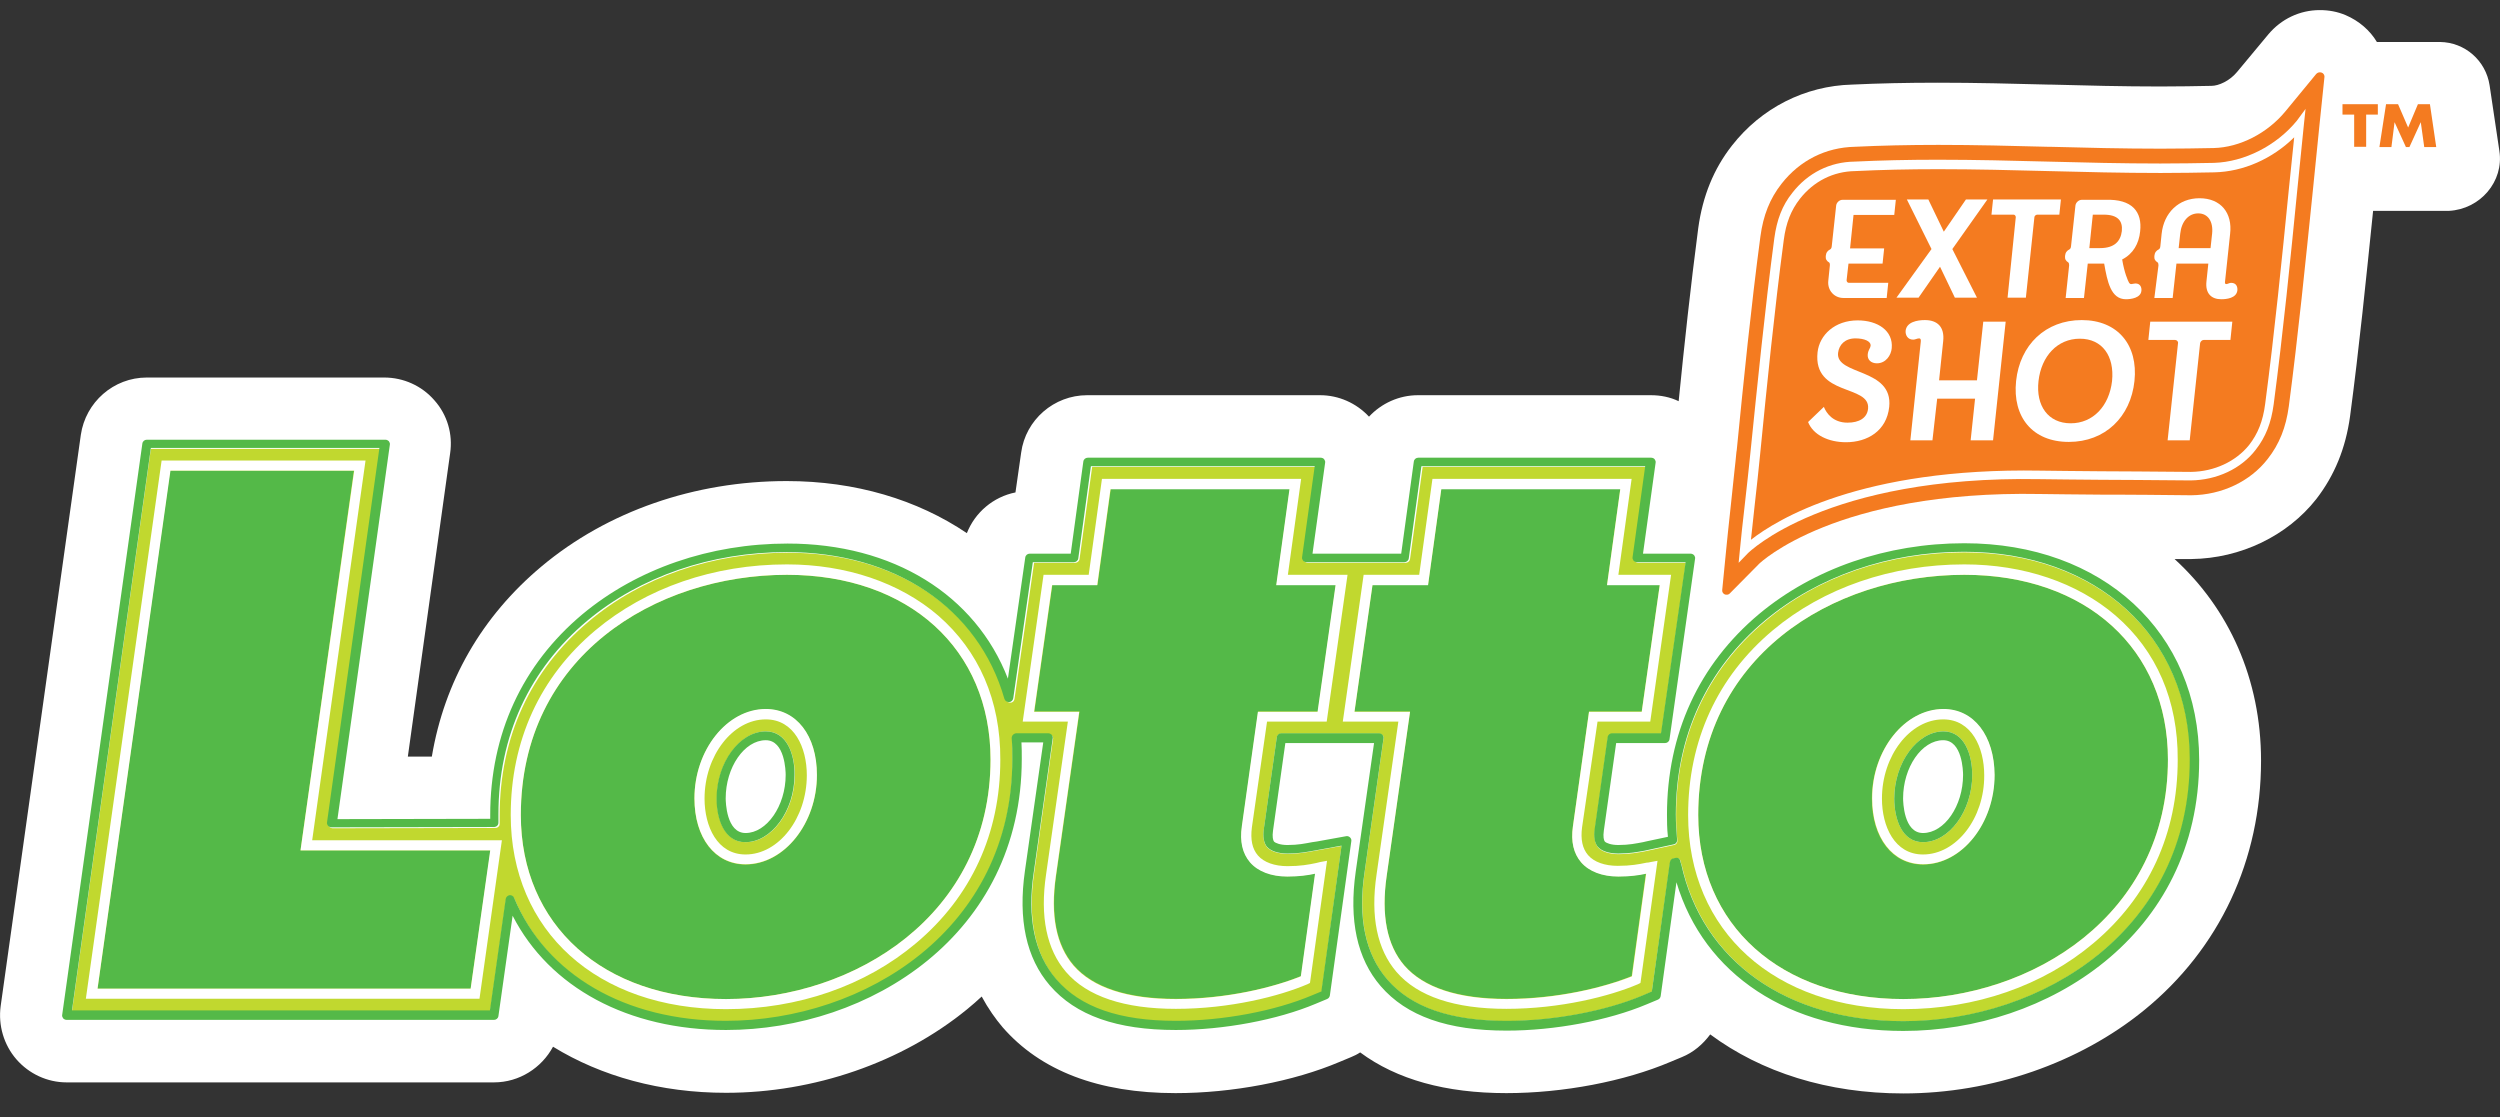 <?xml version="1.0" encoding="utf-8"?>
<!-- Generator: Adobe Illustrator 26.1.0, SVG Export Plug-In . SVG Version: 6.00 Build 0)  -->
<svg version="1.1" id="Layer_1" xmlns="http://www.w3.org/2000/svg" xmlns:xlink="http://www.w3.org/1999/xlink" x="0px" y="0px"
	 viewBox="0 0 792 354" style="enable-background:new 0 0 792 354;" xml:space="preserve">
<rect x="0" y="0" width="792" height="354" fill="#333333" stroke="none"/>
<style type="text/css">
	.st0{fill:#FFFFFF;}
	.st1{fill:none;}
	.st2{fill:#C1D82F;}
	.st3{fill:#F47B20;}
	.st4{fill:#54B948;}
</style>
<g id="Layer_2_00000106869484652416527300000010535108501261224627_">
	<path class="st0" d="M791.8,47.8L788.7,27c-1.2-7.8-7.8-13.6-15.7-13.7v0h-0.2H753c-2.2-3.7-5.7-6.7-9.9-8.5
		c-2.6-1.1-5.3-1.6-8.2-1.6c-6.3,0-12.2,2.8-16.3,7.7l-9.9,11.9c-2.3,2.8-5.8,4.4-8.1,4.4c-5,0.1-10.4,0.2-16.3,0.2
		c-11.8,0-23.4-0.3-34.6-0.6l-0.7,0c-11.4-0.3-23.2-0.6-35.1-0.6c-9.8,0-18.7,0.2-27.2,0.6c-14.9,0.4-28.7,7.4-38,19.3
		c-5.8,7.4-9.3,16-10.7,26.2c-2.4,18.3-4.4,36.8-6.2,54.8c-2.7-1.3-5.7-1.9-8.8-1.9h-73.8c-6,0-11.6,2.6-15.5,6.8
		c-4-4.3-9.6-6.8-15.5-6.8h-73.8c-10.5,0-19.5,7.8-20.9,18.2l-1.8,12.6c-7,1.4-12.8,6.3-15.4,12.9c-15.7-10.6-35.3-16.5-57.1-16.5
		c-29.2,0-56.8,9.6-77.6,27c-19,15.9-30.8,36.5-34.8,60.3l-7.6,0l13.4-96.1c0.9-6.1-0.9-12.2-5-16.8c-4-4.6-9.8-7.2-15.9-7.2H46.5
		c-10.5,0-19.4,7.8-20.9,18.2L0.2,318.8c-0.8,6,1,12.2,5,16.8c4,4.6,9.8,7.3,15.9,7.3h135.4c8,0,15.1-4.6,18.7-11.3
		c15.3,9.4,34.1,14.6,54.8,14.6c27.9,0,55.7-9.6,76.3-26.4c1.6-1.3,3.2-2.7,4.7-4.1c2.1,3.9,4.4,7.1,6.6,9.7
		c12,13.8,30.4,20.9,54.8,20.9c18,0,37.4-3.7,52-9.9l3.6-1.5c1-0.4,2-0.9,2.9-1.5c11.6,8.6,27.1,12.9,46.3,12.9
		c18,0,37.4-3.7,52-9.9l3.6-1.5c3.7-1.5,6.7-4.1,9-7.2c16.2,12,37.2,18.7,61.2,18.7l0,0c27.9,0,55.7-9.6,76.3-26.4
		c23.9-19.5,37-47.6,37-79c0-25.9-10.2-48.2-27.4-63.9c1.6,0,3.2,0,5,0h0.4c15.5-0.2,30.3-7.3,39.5-19c5.8-7.5,9.3-16.1,10.7-26.2
		c2.9-21.8,5.1-43.7,7.3-65.1h24l0,0C785.7,66.3,793.3,57.5,791.8,47.8z"/>
</g>
<g id="Layer_1_00000083088061600494495280000005437827527513697158_">
	<g>
		<path class="st1" d="M242.6,231.7c-8.3,0-15.6,9.9-15.6,21.3c0,6.4,2.4,13.8,9.1,13.8c8.3,0,15.6-9.9,15.6-21.3
			C251.8,239.2,249.4,231.7,242.6,231.7z"/>
		<path class="st1" d="M615.7,231.7c-8.3,0-15.6,9.9-15.6,21.3c0,6.4,2.4,13.8,9.1,13.8c8.3,0,15.6-9.9,15.6-21.3
			C624.8,239.2,622.4,231.7,615.7,231.7z"/>
		<path class="st2" d="M622.3,175c-24,0-46.4,7.7-63.1,21.8c-18.4,15.4-28.2,36.7-28.2,61.4c0,2.9,0.1,5.6,0.4,8
			c0.1,0.7-0.4,1.4-1.1,1.5l-9.2,2c-2.3,0.4-4.7,0.9-8.3,0.9c-3,0-5.3-0.8-6.5-2.1c-1-1.2-1.4-3.1-1-5.8l4.1-29
			c0.1-0.7,0.7-1.2,1.4-1.2h15.5l7.8-54.2h-15.1c-0.4,0-0.8-0.2-1.1-0.5s-0.4-0.7-0.3-1.1l4-28.8h-70.9l-4,29.2
			c-0.1,0.7-0.7,1.2-1.4,1.2h-31c-0.4,0-0.8-0.2-1.1-0.5s-0.4-0.7-0.3-1.1l4-28.8h-70.9l-4,29.2c-0.1,0.7-0.7,1.2-1.4,1.2h-13
			l-6.2,43.1c-0.1,0.7-0.6,1.2-1.3,1.2c-0.7,0-1.3-0.4-1.5-1c-8.2-28.7-34.6-46.5-69-46.5c-24,0-46.4,7.7-63.1,21.8
			c-18.4,15.4-28.2,36.7-28.2,61.4v0.4c0,0.7,0,1.5,0,2.2c0,0.4-0.1,0.8-0.4,1c-0.3,0.3-0.6,0.4-1,0.4l-51.5,0.1l0,0
			c-0.4,0-0.8-0.2-1.1-0.5c-0.3-0.3-0.4-0.7-0.3-1.1l16.6-118.6H47.8l-25,178.2h132.5l5-35.3c0.1-0.6,0.6-1.1,1.2-1.2
			c0.6-0.1,1.2,0.3,1.5,0.9c10.2,24.4,35.2,38.9,67,38.9c44,0,90.8-29.1,90.8-82.9c0-2.5,0-4.3-0.2-6.6c0-0.4,0.1-0.8,0.4-1.1
			c0.3-0.3,0.6-0.5,1.1-0.5l10.1,0l0,0c0.4,0,0.8,0.2,1.1,0.5s0.4,0.7,0.3,1.1l-6,42.4c-2.1,14.6,0.3,26,7.2,34
			c7.6,8.8,20,13.1,37.8,13.1c14.9,0,31.5-3.1,43.2-8.1l2.9-1.2L425,268l-8.8,1.6c-2.3,0.4-4.7,0.9-8.3,0.9c-3,0-5.3-0.8-6.5-2.1
			c-1-1.2-1.4-3.1-1-5.8l4.1-29c0.1-0.7,0.7-1.2,1.4-1.2h31c0.4,0,0.8,0.2,1.1,0.5s0.4,0.7,0.3,1.1l-6,42.4c-2.1,14.6,0.3,26,7.2,34
			c7.6,8.8,20,13.1,37.8,13.1c14.9,0,31.5-3.1,43.2-8.1l2.8-1.2L529,274l0,0l0,0c0.2-1.7,0.6-1.9,1.8-2.1c1.2-0.2,1.5,0.2,1.8,1.7
			c0,0.1,0,0.2,0.1,0.2c6.8,30.8,33.5,49.8,70.4,49.8c44,0,90.8-29.1,90.8-82.9C693.9,202,664.5,175,622.3,175z M236.2,266.8
			c-6.7,0-9.1-7.5-9.1-13.8c0-11.3,7.3-21.3,15.6-21.3c6.7,0,9.1,7.5,9.1,13.8C251.8,256.9,244.5,266.8,236.2,266.8z M609.2,266.8
			c-6.7,0-9.1-7.5-9.1-13.8c0-11.3,7.3-21.3,15.6-21.3c6.7,0,9.1,7.5,9.1,13.8C624.8,256.9,617.5,266.8,609.2,266.8z"/>
	</g>
	<path class="st3" d="M735.5,23c-0.6-0.2-1.2-0.1-1.7,0.4L724,35.3c-5.7,6.9-14.4,11.4-22.7,11.6c-5.2,0.1-10.7,0.2-16.8,0.2
		c-12,0-23.8-0.3-35.1-0.6l-0.7,0c-11.3-0.3-23-0.6-34.6-0.6c-9.5,0-18.2,0.2-26.5,0.6c-9.2,0.2-17.4,4.3-23.2,11.7
		c-3.7,4.7-5.8,10-6.7,16.7c-3,22.5-5.3,45.5-7.5,67.7l-0.1,0.6c-0.3,3.5-1,9-1.5,14.3l-0.5,4.7c-0.5,4.4-0.9,8.6-1.2,11.5
		l-1.3,13.2c-0.1,0.6,0.3,1.2,0.8,1.4c0.2,0.1,0.4,0.1,0.6,0.1c0.4,0,0.7-0.1,1-0.4l9.3-9.4c0.2-0.2,24.2-23.3,89-22.1
		c5.7,0.1,10,0.1,19.3,0.2l4.5,0c5.9,0,13.6,0.1,24.1,0.2c9.7-0.1,18.7-4.4,24.2-11.5c3.7-4.7,5.8-10,6.7-16.7
		c3-22.8,5.3-45.8,7.6-68.2c0.7-6.9,1.4-13.9,2.1-20.8l1.6-15.4C736.4,23.8,736.1,23.2,735.5,23z"/>
	<path class="st3" d="M684.5,54.7c-12.1,0-24-0.3-35.5-0.6c-11.4-0.3-23.1-0.6-35-0.6c-9.5,0-18.1,0.2-26.3,0.6
		c-6.9,0.1-13.1,3.2-17.5,8.8c-2.8,3.6-4.4,7.6-5.1,13c-3,22.6-5.3,45.7-7.5,68c-0.4,4.1-1.1,10.5-1.8,16.8
		c-0.4,3.7-0.8,7.2-1.1,10.2c8.2-6.4,34.8-22.9,91.7-21.9c5.7,0.1,10,0.1,19.3,0.2c6.4,0,15.1,0.1,28.4,0.2
		c7.4-0.1,14.2-3.3,18.4-8.6c2.8-3.6,4.4-7.6,5.1-13c3-22.8,5.3-45.8,7.5-68c0.5-5.5,1.1-11,1.7-16.5c-7,6.8-16.2,10.9-25.3,11.1
		C696.1,54.6,690.5,54.7,684.5,54.7z"/>
	<g>
		<path class="st1" d="M717.6,127.9c3-22.8,5.3-45.8,7.5-68c0.5-5.5,1.1-11,1.7-16.5c-7,6.8-16.2,10.9-25.3,11.1
			c-5.4,0.1-11,0.2-17,0.2c-12.1,0-24-0.3-35.5-0.6c-11.4-0.3-23.1-0.6-35-0.6c-9.5,0-18.1,0.2-26.3,0.6c-6.9,0.1-13.1,3.2-17.5,8.8
			c-2.8,3.6-4.4,7.6-5.1,13c-3,22.6-5.3,45.7-7.5,68c-0.4,4.1-1.1,10.5-1.8,16.8c-0.4,3.7-0.8,7.2-1.1,10.2
			c8.2-6.4,34.8-22.9,91.7-21.9c5.7,0.1,10,0.1,19.3,0.2c6.4,0,15.1,0.1,28.4,0.2c7.4-0.1,14.2-3.3,18.4-8.6
			C715.3,137.3,716.9,133.3,717.6,127.9z"/>
		<path class="st0" d="M727.6,38.3c-6.5,7.9-16.6,13-26.2,13.3c-5.4,0.1-10.9,0.2-17,0.2c-12.1,0-23.9-0.3-35.4-0.6
			c-11.4-0.3-23.2-0.6-35.1-0.6c-9.5,0-18.2,0.2-26.4,0.6c-7.8,0.1-14.8,3.6-19.7,9.9c-3.2,4-4.9,8.5-5.7,14.4
			c-3,22.6-5.3,45.8-7.6,68.2c-0.4,4-1.1,10.4-1.8,16.6c-0.6,5.3-1.2,10.5-1.5,13.9l-0.4,4.1l2.9-3c0.2-0.2,24.7-24.7,92.5-23.5
			c5.7,0.1,10,0.1,19.4,0.2c6.4,0,15.1,0.1,28.4,0.2c8.3-0.1,16-3.7,20.6-9.7c3.2-4.1,4.9-8.5,5.7-14.4c3-22.8,5.3-45.8,7.5-68.1
			c0.7-6.9,1.4-13.9,2.1-20.8l0.5-4.7L727.6,38.3z M694.1,149.5c-13.3-0.1-22-0.2-28.4-0.2c-9.3-0.1-13.6-0.1-19.3-0.2
			c-56.9-1-83.5,15.5-91.7,21.9c0.3-3,0.7-6.6,1.1-10.2c0.7-6.2,1.4-12.6,1.8-16.8c2.2-22.3,4.5-45.4,7.5-68c0.7-5.4,2.3-9.4,5.1-13
			c4.4-5.6,10.6-8.7,17.5-8.8c8.2-0.4,16.8-0.6,26.3-0.6c11.8,0,23.6,0.3,35,0.6c11.5,0.3,23.4,0.6,35.5,0.6c6.1,0,11.6-0.1,17-0.2
			c9.2-0.2,18.4-4.3,25.3-11.1c-0.6,5.5-1.1,11-1.7,16.5c-2.2,22.2-4.5,45.2-7.5,68c-0.7,5.4-2.3,9.4-5.1,13
			C708.3,146.2,701.5,149.4,694.1,149.5z"/>
	</g>
	<g>
		<path class="st1" d="M615.7,234.6c-6.8,0-12.7,8.6-12.7,18.4c0,1.1,0.2,11,6.3,11c6.8,0,12.7-8.6,12.7-18.4
			C621.9,244.4,621.8,234.6,615.7,234.6z"/>
		<path class="st4" d="M615.7,231.7c-8.3,0-15.6,9.9-15.6,21.3c0,6.4,2.4,13.8,9.1,13.8c8.3,0,15.6-9.9,15.6-21.3
			C624.8,239.2,622.4,231.7,615.7,231.7z M609.2,263.9c-6.1,0-6.3-9.9-6.3-11c0-9.8,5.9-18.4,12.7-18.4c6.1,0,6.3,9.9,6.3,11
			C621.9,255.3,616,263.9,609.2,263.9z"/>
	</g>
	<g>
		<path class="st1" d="M242.6,234.6c-6.8,0-12.7,8.6-12.7,18.4c0,1.1,0.2,11,6.3,11c6.8,0,12.7-8.6,12.7-18.4
			C248.9,244.4,248.7,234.6,242.6,234.6z"/>
		<path class="st4" d="M242.6,231.7c-8.3,0-15.6,9.9-15.6,21.3c0,6.4,2.4,13.8,9.1,13.8c8.3,0,15.6-9.9,15.6-21.3
			C251.8,239.2,249.4,231.7,242.6,231.7z M236.2,263.9c-6.1,0-6.3-9.9-6.3-11c0-9.8,5.9-18.4,12.7-18.4c6.1,0,6.3,9.9,6.3,11
			C248.9,255.3,242.9,263.9,236.2,263.9z"/>
	</g>
	<path class="st1" d="M615.7,227.8c-10.5,0-19.4,11.5-19.4,25.1c0,8.8,4,17.7,13,17.7c10.5,0,19.4-11.5,19.4-25.1
		C628.7,236.7,624.6,227.8,615.7,227.8z"/>
	<path class="st1" d="M242.6,227.8c-10.5,0-19.4,11.5-19.4,25.1c0,8.8,4,17.7,13,17.7c10.5,0,19.4-11.5,19.4-25.1
		C255.6,236.7,251.6,227.8,242.6,227.8z"/>
	<polygon class="st4" points="95.2,269.4 112.1,149.1 53.9,149.1 30.9,313.2 149.1,313.2 155.4,269.4 	"/>
	<path class="st0" d="M115.8,145.9H51.2l-24,170.5h124.7l7.1-50.2H98.9L115.8,145.9z M30.9,313.2l23.1-164.1h58.2L95.2,269.4h60.1
		l-6.2,43.8L30.9,313.2L30.9,313.2z"/>
	<path class="st4" d="M249.3,182.1c-41.9,0-84.3,26.1-84.3,76.1c0,34.9,26.1,58.3,65,58.3c40.6,0,83.8-26.6,83.8-75.9
		C313.8,205.6,287.9,182.1,249.3,182.1z M236.2,273.9c-9.7,0-16.2-8.4-16.2-20.9c0-15.4,10.4-28.3,22.6-28.3
		c9.7,0,16.2,8.4,16.2,20.9C258.8,260.9,248.4,273.9,236.2,273.9z"/>
	<path class="st0" d="M297.2,195c-12.1-10.4-29.1-16.2-47.9-16.2c-23.1,0-44.6,7.4-60.7,20.9c-17.5,14.7-26.8,34.9-26.8,58.5
		c0,36.8,27.4,61.5,68.2,61.5c22.8,0,44.2-7.4,60.2-20.9c17.5-14.7,26.7-34.8,26.7-58.1C317,221.9,310.1,206.2,297.2,195z
		 M230,316.5c-38.9,0-65-23.4-65-58.3c0-50,42.4-76.1,84.3-76.1c38.6,0,64.5,23.5,64.5,58.5C313.8,289.9,270.6,316.5,230,316.5z"/>
	<path class="st0" d="M242.6,224.6c-12.3,0-22.6,13-22.6,28.3c0,12.5,6.5,20.9,16.2,20.9c12.3,0,22.6-13,22.6-28.3
		C258.8,233,252.3,224.6,242.6,224.6z M236.2,270.7c-9,0-13-8.9-13-17.7c0-13.6,8.9-25.1,19.4-25.1c9,0,13,8.9,13,17.7
		C255.6,259.2,246.7,270.7,236.2,270.7z"/>
	<path class="st4" d="M407.9,277.6c-5.1,0-9.3-1.6-11.8-4.5c-2.4-2.8-3.3-6.6-2.6-11.4l5.1-36.3h18.9l5.7-40.1h-18.8l4.2-30.4h-56.7
		l-4.2,30.4h-14.3l-5.7,40.1h14.3l-7.4,52c-1.8,12.5,0.1,22,5.6,28.4c6.1,7,17,10.6,32.4,10.6c16.2,0,30.9-3.6,39.6-7.2l4.5-32.5
		C414.3,277.1,411.7,277.6,407.9,277.6z"/>
	<path class="st0" d="M417,273.4c-2.4,0.5-5,1-9.1,1c-4.1,0-7.5-1.2-9.4-3.4c-1.8-2.1-2.4-5-1.9-8.9l4.8-33.5h18.9l6.6-46.5H408
		l4.2-30.4h-63.1l-4.2,30.4h-14.3l-6.6,46.5h14.3l-6.9,48.4c-2,13.4,0.2,23.8,6.3,30.9c6.7,7.8,18.5,11.7,34.8,11.7
		c17.2,0,32.8-4,41.7-7.8l0.8-0.4l5.4-38.7l-2.2,0.4C417.8,273.2,417.4,273.3,417,273.4z M372.5,316.5c-15.4,0-26.3-3.6-32.4-10.6
		c-5.5-6.4-7.4-15.9-5.6-28.4l7.4-52h-14.3l5.7-40.1h14.3l4.2-30.4h56.7l-4.2,30.4h18.8l-5.7,40.1h-18.9l-5.1,36.3
		c-0.7,4.8,0.2,8.6,2.6,11.4c2.5,2.9,6.7,4.5,11.8,4.5c3.8,0,6.5-0.4,8.8-0.9l-4.5,32.5C403.4,312.8,388.7,316.5,372.5,316.5z"/>
	<path class="st4" d="M512.7,277.6c-5.1,0-9.3-1.6-11.8-4.5c-2.4-2.8-3.3-6.6-2.6-11.4l5.1-36.3h16.7l5.7-40.1h-16.7l4.2-30.4h-56.7
		l-4.2,30.4h-17.6l-5.7,40.1h17.6l-7.4,52c-1.8,12.5,0.1,22,5.6,28.4c6.1,7,17,10.6,32.4,10.6c16.2,0,30.9-3.6,39.6-7.2l4.5-32.5
		C519.1,277.1,516.5,277.6,512.7,277.6z"/>
	<path class="st0" d="M506.1,228.6h16.7l6.6-46.5h-16.7l4.2-30.4h-63.1l-4.2,30.4H432l-6.6,46.5H443l-6.9,48.4
		c-2,13.4,0.2,23.8,6.3,30.9c6.7,7.8,18.5,11.7,34.8,11.7c17.2,0,32.8-4,41.7-7.8l0.8-0.4l5.4-38.7l-2.2,0.4
		c-0.4,0.1-0.8,0.2-1.3,0.2c-2.4,0.5-5,1-9.1,1c-4.1,0-7.5-1.2-9.4-3.4c-1.8-2.1-2.4-5-1.9-8.8L506.1,228.6z M477.3,316.5
		c-15.4,0-26.3-3.6-32.4-10.6c-5.5-6.4-7.4-15.9-5.6-28.4l7.4-52h-17.6l5.7-40.1h17.6l4.2-30.4h56.7l-4.2,30.4h16.7l-5.7,40.1h-16.7
		l-5.1,36.3c-0.7,4.8,0.2,8.6,2.6,11.4c2.5,2.9,6.7,4.5,11.8,4.5c3.8,0,6.5-0.4,8.8-0.9l-4.5,32.5
		C508.2,312.8,493.5,316.5,477.3,316.5z"/>
	<path class="st4" d="M622.3,182.1c-41.9,0-84.3,26.1-84.3,76.1c0,34.9,26.1,58.3,65,58.3c40.6,0,83.8-26.6,83.8-75.9
		C686.8,205.6,660.9,182.1,622.3,182.1z M609.2,273.9c-9.7,0-16.2-8.4-16.2-20.9c0-15.4,10.4-28.3,22.6-28.3
		c9.7,0,16.2,8.4,16.2,20.9C631.8,260.9,621.5,273.9,609.2,273.9z"/>
	<path class="st0" d="M670.2,195c-12.1-10.4-29.1-16.2-47.9-16.2c-23,0-44.6,7.4-60.7,20.9c-17.5,14.7-26.8,34.9-26.8,58.5
		c0,36.8,27.4,61.5,68.2,61.5c22.8,0,44.2-7.4,60.2-20.9c17.5-14.7,26.7-34.8,26.7-58.1C690,221.9,683.2,206.2,670.2,195z
		 M603,316.5c-38.9,0-65-23.4-65-58.3c0-50,42.4-76.1,84.3-76.1c38.6,0,64.5,23.5,64.5,58.5C686.8,289.9,643.7,316.5,603,316.5z"/>
	<path class="st0" d="M615.7,224.6c-12.3,0-22.6,13-22.6,28.3c0,12.5,6.5,20.9,16.2,20.9c12.3,0,22.6-13,22.6-28.3
		C631.8,233,625.3,224.6,615.7,224.6z M609.2,270.7c-9,0-13-8.9-13-17.7c0-13.6,8.9-25.1,19.4-25.1c9,0,13,8.9,13,17.7
		C628.7,259.2,619.8,270.7,609.2,270.7z"/>
	<g>
		<path class="st0" d="M579.7,84.1c0,0,0.1-0.8-0.3-1c-0.7-0.4-1.1-1-1-2c0.1-1.1,0.6-1.7,1.4-2.1c0.5-0.3,0.5-1,0.5-1l1.4-12.9
			c0.1-0.9,1-1.8,2-1.8h16.9l-0.5,4.8h-12.9l-1.1,10.6h10.8l-0.5,4.8h-10.8l-0.6,5.3c0,0.4,0.3,0.8,0.7,0.8h12.5l-0.5,4.8H584
			c-2.9,0-5.1-2.4-4.8-5.4L579.7,84.1z"/>
		<path class="st0" d="M618.5,78.9l7.8,15.4h-7l-4.7-9.8l-6.8,9.8h-7l11.1-15.4l-7.8-15.7h6.8l4.9,10.2l7-10.2h6.8L618.5,78.9z"/>
		<path class="st0" d="M638.6,68.8c0-0.4-0.3-0.8-0.7-0.8h-7l0.5-4.8h21.5l-0.5,4.8h-7c-0.4,0-0.9,0.4-0.9,0.8l-2.7,25.5h-5.8
			L638.6,68.8z"/>
		<path class="st0" d="M655.5,84.1L655.5,84.1c0-0.2,0-0.8-0.3-1c-0.7-0.4-1.1-1-1-2c0.1-1.1,0.6-1.7,1.4-2.1c0.5-0.3,0.5-1,0.5-1
			l1.4-12.9c0.1-0.9,1-1.8,2-1.8h7.5c8.5-0.3,11.7,3.8,11,10c-0.4,3.9-2.2,7.1-5.7,8.9c0.7,4.2,1.8,6.7,2.2,7.4
			c0.2,0.2,0.3,0.4,0.7,0.4c0.3,0,0.9-0.2,1.3-0.2c1.6,0,2,1.3,1.9,2.3c-0.2,2.3-3.3,2.7-4.9,2.7c-4.8,0-5.9-5.6-6.9-11.3h-5.2
			l-1.2,10.9h-5.8L655.5,84.1z M665.3,78.6c4.6,0,6.5-2.2,6.9-5.4c0.3-3.2-1.2-5.2-5.8-5.2H663l-1.1,10.6L665.3,78.6L665.3,78.6z"/>
		<path class="st0" d="M683.8,84.1L683.8,84.1c0-0.2,0-0.8-0.3-1c-0.7-0.4-1.1-1-1-2c0.1-1.1,0.6-1.7,1.4-2.1c0.5-0.3,0.5-1,0.5-1
			l0.4-3.9c0.7-6.7,5.4-11.3,12-11.3c6.7,0,10.5,4.6,9.7,11.3l-1.6,15c-0.1,0.6,0,0.9,0.4,0.9c0.4,0,1-0.4,1.5-0.4
			c1.7,0,2.1,1.3,2,2.4c-0.3,2.5-3.5,2.8-5.1,2.8c-3.1,0-5.1-1.8-4.7-5.6l0.6-5.7h-10.1l-1.2,10.9h-5.8L683.8,84.1z M700.8,74
			c0.4-3.8-1.3-6.4-4.4-6.4s-5.3,2.6-5.7,6.4l-0.5,4.6h10.1L700.8,74z"/>
		<path class="st0" d="M577.8,128.9c0.8,2,2.9,5,7.5,5c3.7,0,6.2-1.5,6.5-4.4c0.8-7.8-17.5-3.8-16-17.9c0.6-5.5,5.5-10.1,12.7-10.1
			c6.4,0,11.3,3.3,10.8,8.8c-0.2,2.3-1.9,4.8-4.7,4.8c-1.8,0-3.1-1.1-2.9-2.9c0.2-1.5,0.8-1.8,0.9-2.6c0.2-1.5-2-2.4-4.8-2.4
			c-3.3,0-5.2,2-5.5,4.6c-0.8,7.2,17.5,4.7,16.2,17.1c-0.8,7.6-6.9,11.2-13.7,11.2c-5.5,0-10.4-2.3-12-6.4L577.8,128.9z"/>
		<path class="st0" d="M612.2,139.5h-7l3.3-31.2c0.1-0.8-0.1-1.1-0.5-1.1c-0.7,0-1.2,0.4-1.9,0.4c-1.8,0-2.5-1.5-2.4-2.8
			c0.3-2.8,3.7-3.4,6.1-3.4c3.9,0,6.3,2.1,5.8,6.7l-1.3,12.4h12l2-18.6h7.1l-4,37.6h-7.1l1.4-13.2h-12L612.2,139.5z"/>
		<path class="st0" d="M659.5,101.4c11.4,0,17.9,7.9,16.7,19.3s-9.3,19.3-20.8,19.3s-17.9-7.9-16.7-19.3
			C639.9,109.3,648,101.4,659.5,101.4z M656,134.1c7.1,0,12.2-5.5,13.1-13.4c0.8-7.9-3.1-13.4-10.2-13.4s-12.2,5.5-13.1,13.4
			C644.9,128.6,648.9,134.1,656,134.1z"/>
		<path class="st0" d="M690,108.7c0.1-0.5-0.4-1-0.9-1h-8.5l0.6-5.8h26l-0.6,5.8h-8.5c-0.5,0-1,0.5-1.1,1l-3.3,30.8h-7L690,108.7z"
			/>
	</g>
	<path class="st1" d="M622.3,175c-24,0-46.4,7.7-63.1,21.8c-18.4,15.4-28.2,36.7-28.2,61.4c0,2.9,0.1,5.6,0.4,8
		c0.1,0.7-0.4,1.4-1.1,1.5l-9.2,2c-2.3,0.4-4.7,0.9-8.3,0.9c-3,0-5.3-0.8-6.5-2.1c-1-1.2-1.4-3.1-1-5.8l4.1-29
		c0.1-0.7,0.7-1.2,1.4-1.2h15.5l7.8-54.2h-15.1c-0.4,0-0.8-0.2-1.1-0.5s-0.4-0.7-0.3-1.1l4-28.8h-70.9l-4,29.2
		c-0.1,0.7-0.7,1.2-1.4,1.2h-31c-0.4,0-0.8-0.2-1.1-0.5s-0.4-0.7-0.3-1.1l4-28.8h-70.9l-4,29.2c-0.1,0.7-0.7,1.2-1.4,1.2h-13
		l-6.2,43.1c-0.1,0.7-0.6,1.2-1.3,1.2c-0.7,0-1.3-0.4-1.5-1c-8.2-28.7-34.6-46.5-69-46.5c-24,0-46.4,7.7-63.1,21.8
		c-18.4,15.4-28.2,36.7-28.2,61.4v0.4c0,0.7,0,1.5,0,2.2c0,0.4-0.1,0.8-0.4,1c-0.3,0.3-0.6,0.4-1,0.4l-51.5,0.1l0,0
		c-0.4,0-0.8-0.2-1.1-0.5c-0.3-0.3-0.4-0.7-0.3-1.1l16.6-118.6H47.8l-25,178.2h132.5l5-35.3c0.1-0.6,0.6-1.1,1.2-1.2
		c0.6-0.1,1.2,0.3,1.5,0.9c10.2,24.4,35.2,38.9,67,38.9c44,0,90.8-29.1,90.8-82.9c0-2.5,0-4.3-0.2-6.6c0-0.4,0.1-0.8,0.4-1.1
		c0.3-0.3,0.6-0.5,1.1-0.5l10.1,0l0,0c0.4,0,0.8,0.2,1.1,0.5s0.4,0.7,0.3,1.1l-6,42.4c-2.1,14.6,0.3,26,7.2,34
		c7.6,8.8,20,13.1,37.8,13.1c14.9,0,31.5-3.1,43.2-8.1l2.9-1.2L425,268l-8.8,1.6c-2.3,0.4-4.7,0.9-8.3,0.9c-3,0-5.3-0.8-6.5-2.1
		c-1-1.2-1.4-3.1-1-5.8l4.1-29c0.1-0.7,0.7-1.2,1.4-1.2h31c0.4,0,0.8,0.2,1.1,0.5s0.4,0.7,0.3,1.1l-6,42.4c-2.1,14.6,0.3,26,7.2,34
		c7.6,8.8,20,13.1,37.8,13.1c14.9,0,31.5-3.1,43.2-8.1l2.8-1.2L529,274l-0.2-1.1l0.2-2.3l0.8-0.7l2.5-0.4l1,3.9c0,0-0.2,1.5-0.6,0.5
		c6.8,30.8,33.5,49.8,70.4,49.8c44,0,90.8-29.1,90.8-82.9C693.9,202,664.5,175,622.3,175z"/>
	<path class="st4" d="M622.3,172.1c-24.6,0-47.7,8-65,22.4c-19.1,16-29.2,38-29.2,63.6c0,1.8,0,4.4,0.3,7l-6.6,1.4l-1.3,0.3
		c-2.2,0.4-4.4,0.9-7.8,0.9c-2.3,0-3.8-0.6-4.3-1.1c-0.3-0.4-0.6-1.5-0.3-3.5l3.9-27.7h15.5c0.7,0,1.3-0.5,1.4-1.2L537,177
		c0.1-0.4-0.1-0.8-0.3-1.1c-0.3-0.3-0.7-0.5-1.1-0.5h-15.1l4-28.8c0.1-0.4-0.1-0.8-0.3-1.1s-0.7-0.5-1.1-0.5h-73.8
		c-0.7,0-1.3,0.5-1.4,1.2l-4,29.2h-28.1l4-28.8c0.1-0.4-0.1-0.8-0.3-1.1s-0.7-0.5-1.1-0.5h-73.8c-0.7,0-1.3,0.5-1.4,1.2l-4,29.2h-13
		c-0.7,0-1.3,0.5-1.4,1.2l-5.5,38.4c-10.3-26.6-36.4-42.8-69.8-42.8c-24.6,0-47.7,8-65,22.4c-19.1,16-29.2,38-29.2,63.6v0.4
		c0,0.3,0,0.5,0,0.8l-48.4,0.1l16.6-118.6c0.1-0.4-0.1-0.8-0.3-1.1c-0.3-0.3-0.7-0.5-1.1-0.5H46.5c-0.7,0-1.3,0.5-1.4,1.2
		L19.7,321.5c-0.1,0.4,0.1,0.8,0.3,1.1c0.3,0.3,0.7,0.5,1.1,0.5h135.4c0.7,0,1.3-0.5,1.4-1.2l4.5-31.8
		c11.7,22.8,36.6,36.2,67.6,36.2c45.4,0,93.7-30.1,93.7-85.9c0-1.9,0-3.5-0.1-5.2l6.9,0l-5.8,40.7c-2.2,15.4,0.4,27.6,7.9,36.3
		c8.2,9.5,21.2,14.1,39.9,14.1c15.2,0,32.2-3.2,44.3-8.3l3.6-1.5c0.5-0.2,0.8-0.6,0.9-1.1l6.8-48.9c0.1-0.5-0.1-0.9-0.4-1.2
		s-0.8-0.5-1.2-0.4l-9.4,1.7l-1.4,0.2c-2.2,0.4-4.4,0.9-7.8,0.9c-2.3,0-3.8-0.6-4.3-1.1c-0.3-0.4-0.6-1.5-0.3-3.5l3.9-27.7h28.1
		l-5.8,40.7c-2.2,15.4,0.4,27.6,7.9,36.3c8.2,9.5,21.2,14.1,39.9,14.1c15.2,0,32.2-3.2,44.3-8.3l3.6-1.5c0.5-0.2,0.8-0.6,0.9-1.1
		l5-36.1c8.7,29.2,35.6,47.1,71.9,47.1c45.4,0,93.7-30.1,93.7-85.8C696.7,200.3,666.1,172.1,622.3,172.1z M603,323.5
		c-36.9,0-63.7-19-70.4-49.8c0-0.1,0-0.1-0.1-0.2c-0.3-1.5-0.6-1.9-1.8-1.7c-1.2,0.2-1.6,0.4-1.8,2.1l0,0l-5.6,40.2l-2.8,1.2
		c-11.8,5-28.3,8.1-43.2,8.1c-17.8,0-30.2-4.3-37.8-13.1c-6.9-8-9.4-19.4-7.2-34l6-42.4c0.1-0.4-0.1-0.8-0.3-1.1
		c-0.3-0.3-0.7-0.5-1.1-0.5h-31c-0.7,0-1.3,0.5-1.4,1.2l-4.1,29c-0.4,2.6,0,4.6,1,5.8c1.2,1.3,3.5,2.1,6.5,2.1c3.7,0,6-0.5,8.3-0.9
		l8.8-1.6l-6.4,46.2l-2.9,1.2c-11.8,5-28.3,8.1-43.2,8.1c-17.8,0-30.2-4.3-37.8-13.1c-6.9-8-9.4-19.4-7.2-34l6-42.4
		c0.1-0.4-0.1-0.8-0.3-1.1c-0.3-0.3-0.7-0.5-1.1-0.5l0,0l-10.1,0c-0.4,0-0.8,0.2-1.1,0.5s-0.4,0.7-0.4,1.1c0.2,2.3,0.2,4,0.2,6.6
		c0,53.9-46.8,82.9-90.8,82.9c-31.7,0-56.8-14.5-67-38.9c-0.2-0.6-0.9-1-1.5-0.9c-0.6,0.1-1.1,0.6-1.2,1.2l-5,35.3H22.8l25-178.2
		h72.4l-16.6,118.6c-0.1,0.4,0.1,0.8,0.3,1.1c0.3,0.3,0.7,0.5,1.1,0.5l0,0l51.5-0.1c0.4,0,0.8-0.2,1-0.4c0.3-0.3,0.4-0.6,0.4-1
		c0-0.7,0-1.5,0-2.2v-0.4c0-24.8,9.8-46,28.2-61.4c16.8-14,39.2-21.7,63.1-21.7c34.4,0,60.8,17.8,69,46.5c0.2,0.6,0.8,1.1,1.5,1
		c0.7,0,1.2-0.6,1.3-1.2l6.2-43.1h13c0.7,0,1.3-0.5,1.4-1.2l4-29.2h70.9l-4,28.8c-0.1,0.4,0.1,0.8,0.3,1.1s0.7,0.5,1.1,0.5h31
		c0.7,0,1.3-0.5,1.4-1.2l4-29.2h70.9l-4,28.8c-0.1,0.4,0.1,0.8,0.3,1.1s0.7,0.5,1.1,0.5H534l-7.8,54.2h-15.5c-0.7,0-1.3,0.5-1.4,1.2
		l-4.1,29c-0.4,2.6,0,4.6,1,5.8c1.2,1.3,3.5,2.1,6.5,2.1c3.7,0,6-0.5,8.3-0.9l9.2-2c0.7-0.1,1.2-0.8,1.1-1.5c-0.2-2.3-0.4-5.1-0.4-8
		c0-24.8,9.8-46,28.2-61.4c16.8-14,39.2-21.8,63.1-21.8c42.1,0,71.5,27,71.5,65.6C693.9,294.5,647.1,323.5,603,323.5z"/>
	<g>
		<path class="st3" d="M753.3,36.3h-3.7v10.2h-3.8V36.3h-3.7V33h11.2L753.3,36.3L753.3,36.3z"/>
		<path class="st3" d="M768,46.6l-1.1-7.9l-3.6,7.9h-1.1l-3.6-7.9l-1,7.9h-3.8l2.1-13.6h3.8l3.2,7.4L766,33h3.8l2,13.6L768,46.6
			L768,46.6z"/>
	</g>
</g>
</svg>
